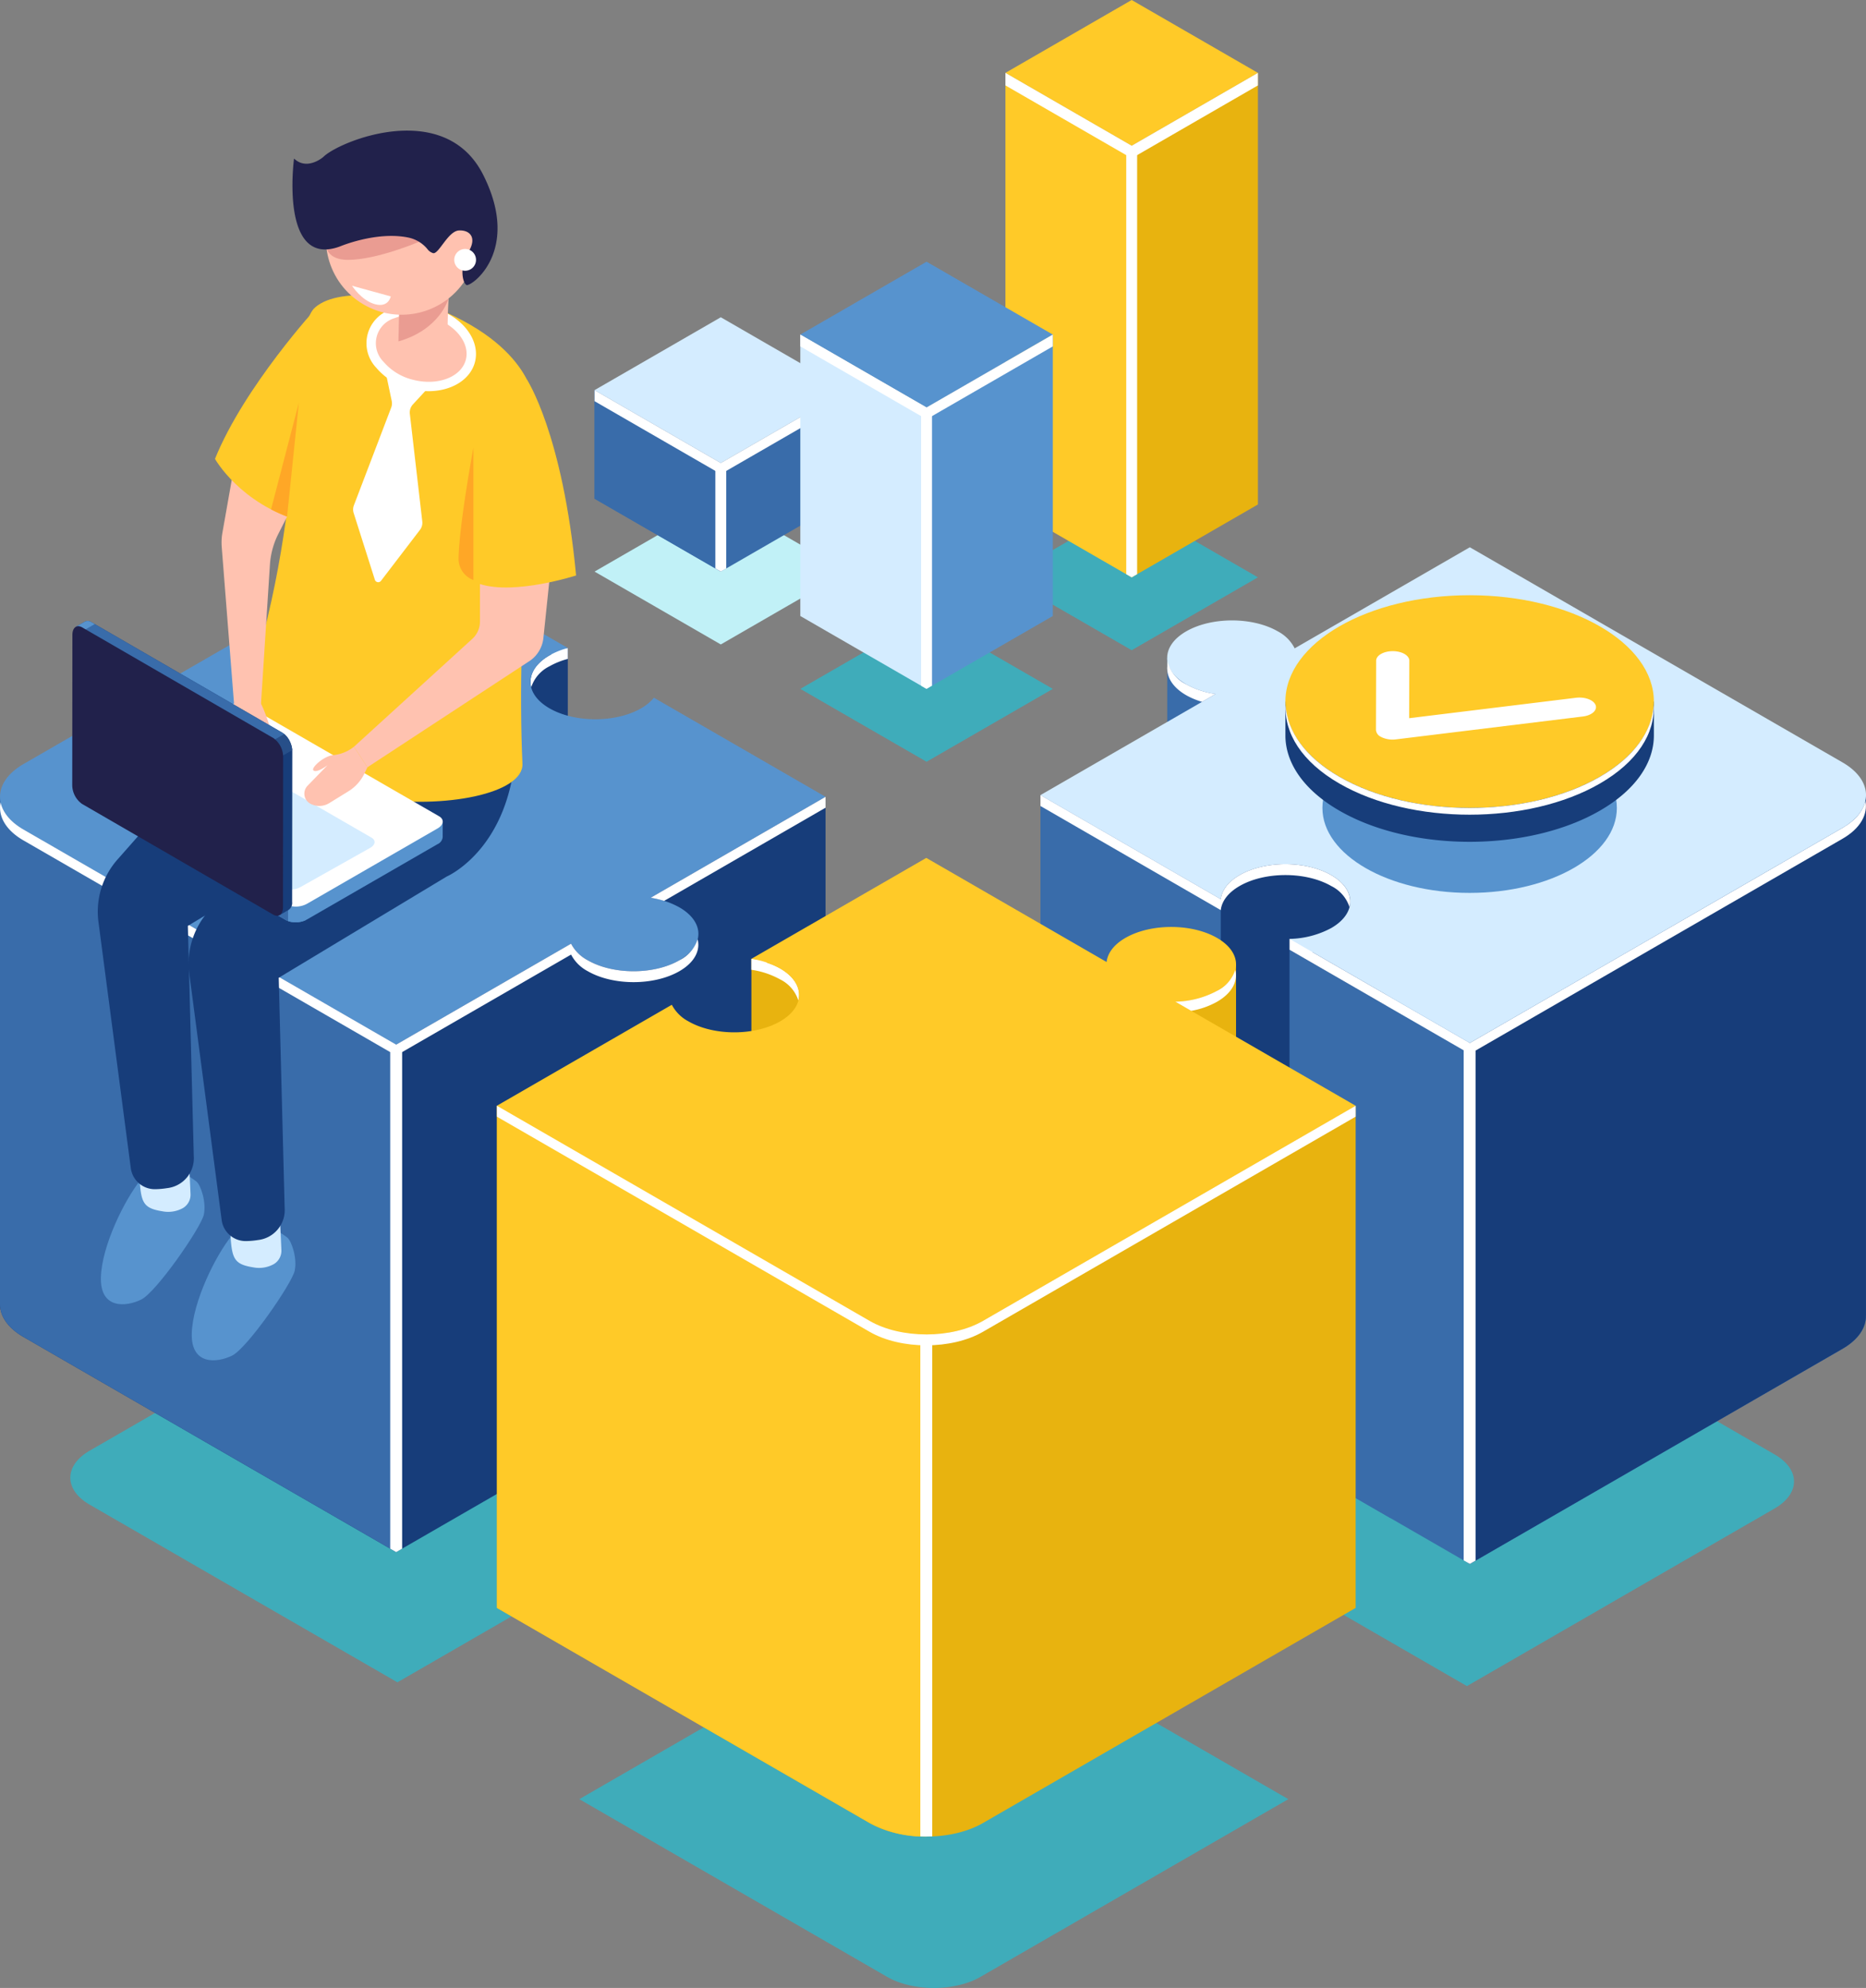 <svg xmlns="http://www.w3.org/2000/svg" width="408.595" height="435.391" viewBox="0 0 408.595 435.391">
  <rect x="0" y="0" width="408.595" height="435.391" fill="#808080" stroke="none"/>
  <g id="Grupo_60853" data-name="Grupo 60853" transform="translate(-273.004 -87.628)">
    <g id="Grupo_60834" data-name="Grupo 60834" transform="translate(403.192 87.628)">
      <g id="Grupo_60829" data-name="Grupo 60829" transform="translate(0 69.485)">
        <g id="Grupo_60828" data-name="Grupo 60828" transform="translate(0 15.96)">
          <path id="Trazado_105456" data-name="Trazado 105456" d="M358.543,175.354l27.644-15.96,27.644,15.96-27.644,15.96Z" transform="translate(-358.543 -135.614)" fill="#c1f1f7"/>
          <g id="Grupo_60827" data-name="Grupo 60827" transform="translate(0)">
            <path id="Trazado_105457" data-name="Trazado 105457" d="M386.188,183.51V159.729l-27.644-15.96V167.55Z" transform="translate(-358.543 -143.769)" fill="#396caa"/>
            <path id="Trazado_105458" data-name="Trazado 105458" d="M376.707,159.729l27.644-15.96V167.55l-27.644,15.96Z" transform="translate(-349.063 -143.769)" fill="#396caa"/>
            <path id="Trazado_105459" data-name="Trazado 105459" d="M386.188,183.51V159.729l-27.644-15.96V167.55Z" transform="translate(-358.543 -143.769)" fill="#396caa"/>
          </g>
        </g>
        <path id="Trazado_105460" data-name="Trazado 105460" d="M358.543,149.243l27.644-15.96,27.644,15.96L386.188,165.2Z" transform="translate(-358.543 -133.283)" fill="#d4ecff"/>
        <path id="Trazado_105461" data-name="Trazado 105461" d="M386.188,159.729l-27.644-15.96v2.42l27.644,15.96,27.644-15.96v-2.42Z" transform="translate(-358.543 -127.809)" fill="#fff"/>
        <path id="Trazado_105462" data-name="Trazado 105462" d="M375.923,177.191l1.193.689,1.194-.689V154.554h-2.387Z" transform="translate(-349.472 -122.179)" fill="#fff"/>
      </g>
      <g id="Grupo_60831" data-name="Grupo 60831" transform="translate(89.97)">
        <path id="Trazado_105463" data-name="Trazado 105463" d="M417.658,176.182,445.3,160.221l27.644,15.961L445.3,192.142Z" transform="translate(-417.658 -49.736)" fill="#3facba"/>
        <g id="Grupo_60830" data-name="Grupo 60830">
          <path id="Trazado_105464" data-name="Trazado 105464" d="M445.3,208.6V114.075l-27.644-15.96v94.524Z" transform="translate(-417.658 -82.154)" fill="#ffca28"/>
          <path id="Trazado_105465" data-name="Trazado 105465" d="M435.821,114.075l27.644-15.96v94.524L435.821,208.6Z" transform="translate(-408.177 -82.154)" fill="#e8b30f"/>
          <path id="Trazado_105466" data-name="Trazado 105466" d="M417.658,103.589,445.3,87.628l27.644,15.961L445.3,119.549Z" transform="translate(-417.658 -87.628)" fill="#ffca28"/>
          <path id="Trazado_105467" data-name="Trazado 105467" d="M445.3,114.075l-27.644-15.96v2.745L445.3,116.82l27.644-15.96V98.115Z" transform="translate(-417.658 -82.154)" fill="#fff"/>
        </g>
        <path id="Trazado_105468" data-name="Trazado 105468" d="M435.037,202.175l1.193.689,1.194-.689V109.1h-2.387Z" transform="translate(-408.586 -76.419)" fill="#fff"/>
      </g>
      <g id="Grupo_60833" data-name="Grupo 60833" transform="translate(45.056 57.315)">
        <path id="Trazado_105469" data-name="Trazado 105469" d="M388.147,192.233l27.645-15.96,27.644,15.96-27.644,15.96Z" transform="translate(-388.147 -98.673)" fill="#3facba"/>
        <g id="Grupo_60832" data-name="Grupo 60832">
          <path id="Trazado_105470" data-name="Trazado 105470" d="M415.792,213.372V151.733l-27.644-15.96v61.639Z" transform="translate(-388.147 -119.813)" fill="#d4ecff"/>
          <path id="Trazado_105471" data-name="Trazado 105471" d="M406.311,151.733l27.644-15.96v61.639l-27.644,15.96Z" transform="translate(-378.666 -119.813)" fill="#5793ce"/>
          <path id="Trazado_105472" data-name="Trazado 105472" d="M388.147,141.247l27.644-15.96,27.644,15.96-27.644,15.96Z" transform="translate(-388.147 -125.286)" fill="#5793ce"/>
        </g>
        <path id="Trazado_105473" data-name="Trazado 105473" d="M415.792,151.733l-27.644-15.96v2.59l27.644,15.96,27.644-15.96v-2.59Z" transform="translate(-388.147 -119.813)" fill="#fff"/>
      </g>
    </g>
    <path id="Trazado_105474" data-name="Trazado 105474" d="M464.557,298.434a15.251,15.251,0,0,1-5.321-1.755c-4.577-2.642-4.577-6.927,0-9.569s12-2.642,16.573,0a7.065,7.065,0,0,1,3.039,3.073L510.515,271.9,443.139,233c-5.66-3.268-14.838-3.268-20.5,0l-67.375,38.9,31.028,17.914a13.934,13.934,0,0,0-3.318,1.336c-4.577,2.642-4.577,6.926,0,9.569s12,2.642,16.571,0a8.282,8.282,0,0,0,2.316-1.916l31.027,17.914Z" transform="translate(42.938 74.601)" fill="#efefef"/>
    <path id="Trazado_105475" data-name="Trazado 105475" d="M578.05,310.264l-67.376-38.9-31.666,18.283a7.054,7.054,0,0,0-3.041-3.073c-4.575-2.642-11.995-2.642-16.571,0s-4.577,6.926,0,9.569a15.281,15.281,0,0,0,5.321,1.755L433.05,316.18,465.649,335c.174-1.584,1.3-3.141,3.4-4.353,4.577-2.642,6.808-3.141,11.384-.5s5.61,5.427,1.033,8.07c-2.1,1.211-.641,3.858-3.386,3.959L510.677,361l67.373-38.9C583.71,318.831,583.71,313.532,578.05,310.264Z" transform="translate(83.539 95.905)" fill="#3facba"/>
    <path id="Trazado_105476" data-name="Trazado 105476" d="M405.947,335.63a15.209,15.209,0,0,0-5.2-1.738l31.621-18.256-31.028-17.914a8.255,8.255,0,0,1-2.315,1.916c-4.577,2.642-12,2.642-16.573,0s-4.575-6.927,0-9.569a13.976,13.976,0,0,1,3.319-1.336L354.741,270.82l-67.373,38.9c-5.662,3.268-5.662,8.566,0,11.835l67.375,38.9,31.62-18.256a7.132,7.132,0,0,0,3.012,3c4.577,2.642,12,2.642,16.571,0S410.523,338.274,405.947,335.63Z" transform="translate(5.281 95.621)" fill="#3facba"/>
    <path id="Trazado_105477" data-name="Trazado 105477" d="M479,343.079a16.563,16.563,0,0,0,7.541-1.96c4.577-2.642,4.577-6.927,0-9.569s-12-2.642-16.573,0c-2.1,1.211-3.222,2.768-3.4,4.354l-32.6-18.821-31.621,18.255a15.219,15.219,0,0,1,5.2,1.738c4.577,2.644,4.577,6.926,0,9.569s-12,2.642-16.573,0a7.135,7.135,0,0,1-3.01-3L356.349,361.9l67.376,38.9c5.66,3.268,14.838,3.268,20.5,0L511.6,361.9Z" transform="translate(43.504 119.769)" fill="#3facba"/>
    <g id="Grupo_60843" data-name="Grupo 60843" transform="translate(273.004 207.486)">
      <g id="Grupo_60837" data-name="Grupo 60837" transform="translate(227.828)">
        <g id="Grupo_60835" data-name="Grupo 60835" transform="translate(0 17.83)">
          <path id="Trazado_105478" data-name="Trazado 105478" d="M589.776,220.276,516.715,178.1,478.36,200.24a8.542,8.542,0,0,0-3.682-3.721,18.7,18.7,0,0,0-6.786-2.175c-1.234-1.609-5.368-6.543-5.779-6.66l-11.657-3.368v17.9c-.044,2.129,1.335,4.266,4.149,5.892a18.5,18.5,0,0,0,6.446,2.126l-19.3,11.142L422.7,214.546v114.1L462.18,351.44c.21-1.919,1.572-3.8,4.114-5.272a20.931,20.931,0,0,1,10.94-2.376l0,16.34,39.486,22.8,81.6-47.114c3.505-2.024,5.207-4.689,5.127-7.342l.008,0V214.73Z" transform="translate(-422.697 -178.095)" fill="#396caa"/>
          <path id="Trazado_105479" data-name="Trazado 105479" d="M484.568,178.1l-.283.163V382.764l.286.164,81.6-47.114c3.505-2.024,5.207-4.689,5.128-7.342l.008,0V214.73l-13.681,5.546Z" transform="translate(-390.55 -178.095)" fill="#173d7a"/>
        </g>
        <path id="Trazado_105480" data-name="Trazado 105480" d="M458.53,227.893v-5.16l4.469,2.58Z" transform="translate(-403.993 -136.965)" fill="#396caa"/>
        <path id="Trazado_105481" data-name="Trazado 105481" d="M448.639,207.916V335.868c.215-1.918,1.575-3.8,4.114-5.266,5.543-3.2,14.529-3.2,20.072,0a10.01,10.01,0,0,1,2.788,2.3,37.17,37.17,0,0,1,9.219-1.612V207.916Z" transform="translate(-409.156 -144.699)" fill="#173d7a"/>
        <path id="Trazado_105482" data-name="Trazado 105482" d="M480.7,348.811l.034-111.69L458.53,224.3V336.012Z" transform="translate(-403.993 -136.146)" fill="#396caa"/>
        <path id="Trazado_105483" data-name="Trazado 105483" d="M584.624,202.831c-.446,2.182-2.1,4.3-5.006,5.972l-81.6,47.114L463.6,236.048c-.038-.542-.2-1.633-.2-1.633l-4.87-1.294v2.389l39.484,22.8,81.6-47.116C583.574,208.91,585.232,205.808,584.624,202.831Z" transform="translate(-403.993 -147.354)" fill="#fff"/>
        <path id="Trazado_105484" data-name="Trazado 105484" d="M440.941,184.746v-2.428l1.929.623Z" transform="translate(-413.174 -158.061)" fill="#fff"/>
        <path id="Trazado_105485" data-name="Trazado 105485" d="M598.322,213.5,516.715,166.38,478.36,188.523a8.557,8.557,0,0,0-3.682-3.721c-5.543-3.2-14.53-3.2-20.073,0s-5.543,8.389,0,11.59a18.528,18.528,0,0,0,6.446,2.126L422.7,220.661l39.483,22.8c.212-1.921,1.572-3.806,4.115-5.274,5.542-3.2,14.529-3.2,20.072,0s5.543,8.389,0,11.59a20.059,20.059,0,0,1-9.133,2.374l39.484,22.8,81.6-47.114C605.178,223.871,605.178,217.454,598.322,213.5Z" transform="translate(-422.697 -166.38)" fill="#d4ecff"/>
        <g id="Grupo_60836" data-name="Grupo 60836" transform="translate(0 25.411)">
          <path id="Trazado_105486" data-name="Trazado 105486" d="M445.082,190.066a16.321,16.321,0,0,0,3.473,1.452l2.972-1.715a18.527,18.527,0,0,1-6.446-2.126,7.826,7.826,0,0,1-3.989-4.6C440.463,185.552,441.783,188.161,445.082,190.066Z" transform="translate(-413.174 -183.076)" fill="#fff"/>
          <path id="Trazado_105487" data-name="Trazado 105487" d="M490.358,226.556c.629-2.475-.691-5.083-3.991-6.989-5.543-3.2-14.53-3.2-20.072,0-2.543,1.467-3.9,3.353-4.115,5.274l-39.483-22.8v2.39l39.483,22.8c.212-1.921,1.572-3.806,4.115-5.274,5.542-3.2,14.529-3.2,20.072,0A7.826,7.826,0,0,1,490.358,226.556Z" transform="translate(-422.697 -173.175)" fill="#fff"/>
        </g>
      </g>
      <g id="Grupo_60840" data-name="Grupo 60840" transform="translate(0 0.365)">
        <g id="Grupo_60838" data-name="Grupo 60838" transform="translate(0 17.831)">
          <path id="Trazado_105488" data-name="Trazado 105488" d="M453.771,325.932V214.789L435.033,221.8,416.19,210.921a10,10,0,0,1-2.8,2.319c-5.543,3.2-14.53,3.2-20.073,0-5.415-3.126-5.525-8.146-.358-11.36l4.377,2.45V182.2H383.77l-1.344,9.225L359.75,178.336l-72.186,41.676L273,214.789V325.931h0c0,2.595,1.714,5.188,5.143,7.167l81.607,47.116,38.3-22.111a8.635,8.635,0,0,0,3.647,3.636c5.543,3.2,14.53,3.2,20.073,0,2.877-1.66,4.246-3.858,4.137-6.035V342.018Z" transform="translate(-273.004 -178.336)" fill="#173d7a"/>
          <path id="Trazado_105489" data-name="Trazado 105489" d="M359.75,178.336l-72.186,41.676L273,214.789V325.931h0c0,2.595,1.714,5.188,5.143,7.167l81.607,47.116V178.338Z" transform="translate(-273.004 -178.336)" fill="#396caa"/>
        </g>
        <path id="Trazado_105490" data-name="Trazado 105490" d="M354.258,180.959l-.467,1.207.111.108c-.143.073-.291.142-.429.222-3.3,1.9-4.619,4.513-3.989,6.989a7.813,7.813,0,0,1,3.989-4.6,16.8,16.8,0,0,1,4.02-1.619v-2.39Z" transform="translate(-233.164 -159.178)" fill="#fff"/>
        <path id="Trazado_105491" data-name="Trazado 105491" d="M421.772,245.122a18.406,18.406,0,0,0-6.3-2.106l38.3-22.111-37.582-21.7a10,10,0,0,1-2.8,2.321c-5.543,3.2-14.53,3.2-20.073,0s-5.543-8.389,0-11.588a16.8,16.8,0,0,1,4.02-1.619l-37.582-21.7-81.605,47.114c-6.855,3.959-6.855,10.377,0,14.335l81.607,47.116,38.3-22.111a8.643,8.643,0,0,0,3.647,3.636c5.543,3.2,14.53,3.2,20.073,0S427.315,248.321,421.772,245.122Z" transform="translate(-273.004 -166.62)" fill="#5793ce"/>
        <g id="Grupo_60839" data-name="Grupo 60839" transform="translate(0.013 54.284)">
          <path id="Trazado_105492" data-name="Trazado 105492" d="M421.768,237.684c-5.543,3.2-14.53,3.2-20.073,0a8.644,8.644,0,0,1-3.647-3.636l-38.3,22.111-81.607-47.116c-2.9-1.674-4.56-3.79-5.007-5.972-.609,2.975,1.05,6.077,5.007,8.362l81.607,47.116,38.3-22.111a8.635,8.635,0,0,0,3.647,3.636c5.543,3.2,14.53,3.2,20.073,0,3.3-1.905,4.618-4.514,3.989-6.989A7.818,7.818,0,0,1,421.768,237.684Z" transform="translate(-273.013 -201.878)" fill="#fff"/>
          <path id="Trazado_105493" data-name="Trazado 105493" d="M366.612,224.4a21.184,21.184,0,0,1,2.95.688l35.349-20.41v-2.39Z" transform="translate(-224.156 -202.287)" fill="#fff"/>
        </g>
      </g>
      <g id="Grupo_60842" data-name="Grupo 60842" transform="translate(108.807 68.035)">
        <path id="Trazado_105494" data-name="Trazado 105494" d="M514.2,266.493l-21.145-12.209a20.039,20.039,0,0,0,9.133-2.374c2.319-1.339,3.654-3.027,4.033-4.771l.122.082V228.2l-17.885,6.952,4.114,2.775a20.709,20.709,0,0,0-10.456,2.388c-2.543,1.467-3.9,3.354-4.115,5.274l-39.483-22.8-23.2,13.4-2.408-8.045-12.69-1.07V246.9l3.878-.983a15.542,15.542,0,0,1,2.421,1.1c5.543,3.2,5.543,8.389,0,11.59s-14.529,3.2-20.072,0a8.639,8.639,0,0,1-3.648-3.636l-21.2,12.24-17.1-7.958V369.226L426.1,416.341c6.856,3.959,17.973,3.959,24.829,0l81.605-47.114V259.25Z" transform="translate(-344.495 -204.967)" fill="#e8b30f"/>
        <path id="Trazado_105495" data-name="Trazado 105495" d="M387.4,227.716a15.747,15.747,0,0,0-2.855-1.24l-.346-.676-3.1-.19V228a18.429,18.429,0,0,1,6.3,2.106,7.813,7.813,0,0,1,3.989,4.6C392.024,232.231,390.7,229.622,387.4,227.716Z" transform="translate(-325.386 -203.499)" fill="#fff"/>
        <path id="Trazado_105496" data-name="Trazado 105496" d="M438.513,239.522H408.272c3.7,3.186,3.117,7.537-1.758,10.352-5.543,3.2-14.529,3.2-20.072,0a8.651,8.651,0,0,1-3.648-3.638l-21.2,12.24-17.1-7.958V360.5L426.1,407.612a25.39,25.39,0,0,0,12.412,2.969Z" transform="translate(-344.495 -196.237)" fill="#ffca28"/>
        <path id="Trazado_105497" data-name="Trazado 105497" d="M493.052,242.569a20.04,20.04,0,0,0,9.133-2.376c5.543-3.2,5.543-8.388,0-11.588s-14.53-3.2-20.072,0c-2.543,1.467-3.9,3.353-4.115,5.274l-39.483-22.8-38.3,22.111a18.4,18.4,0,0,1,6.3,2.106c5.543,3.2,5.543,8.388,0,11.588s-14.529,3.2-20.072,0a8.657,8.657,0,0,1-3.648-3.636l-38.3,22.111L426.1,312.479c6.856,3.959,17.973,3.959,24.829,0l81.605-47.114Z" transform="translate(-344.495 -211.082)" fill="#ffca28"/>
        <g id="Grupo_60841" data-name="Grupo 60841" transform="translate(0 24.513)">
          <path id="Trazado_105498" data-name="Trazado 105498" d="M455.227,227.188a7.82,7.82,0,0,1-3.991,4.6,20.041,20.041,0,0,1-9.133,2.376l3.475,2.006a17.908,17.908,0,0,0,5.659-1.991C454.536,232.271,455.856,229.663,455.227,227.188Z" transform="translate(-293.546 -227.188)" fill="#fff"/>
          <path id="Trazado_105499" data-name="Trazado 105499" d="M450.931,293.863c-6.856,3.959-17.973,3.959-24.829,0l-81.607-47.116v2.39L426.1,296.252c6.856,3.959,17.973,3.959,24.829,0l81.605-47.114v-2.389Z" transform="translate(-344.495 -216.979)" fill="#fff"/>
        </g>
      </g>
    </g>
    <g id="Grupo_60849" data-name="Grupo 60849" transform="translate(288.822 116.239)">
      <g id="Grupo_60848" data-name="Grupo 60848">
        <g id="Grupo_60845" data-name="Grupo 60845" transform="translate(5.594)">
          <path id="Trazado_105500" data-name="Trazado 105500" d="M318.69,264.813s-5.774-2.911-9.322,1.425-8.617,14.574-8.774,21.492,5.475,6.452,8.823,4.814,13.125-15.822,13.717-18.6-.7-6.538-1.638-7.273S318.69,264.813,318.69,264.813Z" transform="translate(-280.016 -24.253)" fill="#5793ce"/>
          <path id="Trazado_105501" data-name="Trazado 105501" d="M317.061,264.045l.268,5.983a3.4,3.4,0,0,1-1.691,3.114,6.661,6.661,0,0,1-4.455.693c-4.351-.7-4.739-1.944-5.05-7.925S317.061,264.045,317.061,264.045Z" transform="translate(-277.127 -24.876)" fill="#d4ecff"/>
          <g id="Grupo_60844" data-name="Grupo 60844" transform="translate(0 106.429)">
            <path id="Trazado_105502" data-name="Trazado 105502" d="M305.618,256.748s-5.776-2.913-9.324,1.425-8.616,14.574-8.773,21.492,5.475,6.452,8.821,4.814,13.127-15.822,13.719-18.6-.7-6.537-1.639-7.272S305.618,256.748,305.618,256.748Z" transform="translate(-286.84 -134.892)" fill="#5793ce"/>
            <path id="Trazado_105503" data-name="Trazado 105503" d="M303.988,255.98l.268,5.983a3.393,3.393,0,0,1-1.691,3.112,6.657,6.657,0,0,1-4.455.693c-4.35-.7-4.739-1.942-5.05-7.923S303.988,255.98,303.988,255.98Z" transform="translate(-283.951 -135.515)" fill="#d4ecff"/>
            <path id="Trazado_105504" data-name="Trazado 105504" d="M357.4,187.738c-1.709-27.812-30.121,4.093-30.121,4.093l-19.445,19.06-16.265,18.465a17.261,17.261,0,0,0-4.35,13.865l7.083,53.937a5.3,5.3,0,0,0,5.316,4.605,18.029,18.029,0,0,0,2.624-.23,6.589,6.589,0,0,0,5.852-6.992l-1.3-50.446,35.529-21.4S359.11,215.55,357.4,187.738Z" transform="translate(-287.073 -176.355)" fill="#173d7a"/>
          </g>
          <path id="Trazado_105505" data-name="Trazado 105505" d="M371.717,194.7c-1.709-27.812-30.12,4.091-30.12,4.091l-19.446,19.06-17.51,19.236a17.26,17.26,0,0,0-4.348,13.865l7.083,53.936a5.3,5.3,0,0,0,5.315,4.607,17.993,17.993,0,0,0,2.624-.23,6.59,6.59,0,0,0,5.853-6.992l-1.3-50.446,36.772-22.167S373.426,222.513,371.717,194.7Z" transform="translate(-280.249 -66.292)" fill="#173d7a"/>
          <path id="Trazado_105506" data-name="Trazado 105506" d="M350.378,133.2c21.54,8.931,21.108,21.662,21.108,21.662s-4.219,46.679-2.779,77.853c.6,13.033-69.241,14.027-58.824-20.741,12.281-40.994,7.678-74.181,13.427-79.187S344.808,130.889,350.378,133.2Z" transform="translate(-275.719 -94.069)" fill="#ffca28"/>
          <path id="Trazado_105507" data-name="Trazado 105507" d="M348.127,143.382c-1.128,4.374-6.856,6.678-12.8,5.147s-9.846-6.316-8.719-10.689,6.856-6.678,12.8-5.149S349.253,139.01,348.127,143.382Z" transform="translate(-266.537 -92.963)" fill="#ffc2b0"/>
          <path id="Trazado_105508" data-name="Trazado 105508" d="M340.864,143.732l-3.963,4.3a2.607,2.607,0,0,0-.673,2.068l2.724,23.559a2.564,2.564,0,0,1-.511,1.854l-8.526,11.155a.77.77,0,0,1-1.345-.234l-4.642-14.611a2.568,2.568,0,0,1,.049-1.691l8.167-21.4a2.612,2.612,0,0,0,.114-1.469l-1.195-5.672Z" transform="translate(-267.898 -88.07)" fill="#fff"/>
          <path id="Trazado_105509" data-name="Trazado 105509" d="M339.319,150.381a15.567,15.567,0,0,1-3.893-.5,14.3,14.3,0,0,1-7.551-4.625,7.786,7.786,0,0,1,3.3-12.8,14.346,14.346,0,0,1,8.846-.4c6.482,1.67,10.725,7.028,9.459,11.943C348.469,147.907,344.263,150.381,339.319,150.381Zm-3.236-16.78a11.1,11.1,0,0,0-4.141.761,5.743,5.743,0,0,0-2.472,9.591,12.262,12.262,0,0,0,6.468,3.933c5.385,1.385,10.562-.592,11.544-4.408s-2.595-8.048-7.978-9.435A13.784,13.784,0,0,0,336.083,133.6Z" transform="translate(-266.89 -93.317)" fill="#fff"/>
          <path id="Trazado_105510" data-name="Trazado 105510" d="M330.518,132.97s.186.864-.187,7.691c-.117,2.144,7.4,4.149,9.339,2.207s1.166-3.962,1.632-11.264S330.518,132.97,330.518,132.97Z" transform="translate(-264.494 -94.812)" fill="#ffc2b0"/>
          <path id="Trazado_105511" data-name="Trazado 105511" d="M341.3,130.6s-1.851,6.771-10.972,9.368l.14-6.153Z" transform="translate(-264.494 -93.809)" fill="#ea9c92"/>
          <circle id="Elipse_1645" data-name="Elipse 1645" cx="16.58" cy="16.58" r="16.58" transform="translate(43.832 29.607) rotate(-59.496)" fill="#ffc2b0"/>
          <path id="Trazado_105512" data-name="Trazado 105512" d="M340.323,123.8s-9.129,3.91-15.45,3.954-4.928-5.248-4.928-5.248l18.763-2.712Z" transform="translate(-269.982 -99.451)" fill="#ea9c92"/>
          <path id="Trazado_105513" data-name="Trazado 105513" d="M325.46,131.8s7.952-3.376,14.929-1.968a7.307,7.307,0,0,1,4.216,2.505,2.489,2.489,0,0,0,1.275.922c1.237.28,3.262-4.852,5.666-4.969s4.009,1.586,2.038,4.742-1.306,6.688-.4,7.194,12.136-7.33,3.65-24.141-31.654-7.29-35.007-3.883c0,0-3.532,3.077-6.4.338C315.424,112.544,312.2,136.664,325.46,131.8Z" transform="translate(-272.454 -106.427)" fill="#21214b"/>
          <path id="Trazado_105514" data-name="Trazado 105514" d="M351.518,171.24v12.613a5.137,5.137,0,0,1-1.677,3.8l-25.91,23.624,2.944,4.5,35.7-23.406a6.966,6.966,0,0,0,2.834-4.9l2.441-23.406Z" transform="translate(-267.834 -76.344)" fill="#ffc2b0"/>
          <path id="Trazado_105515" data-name="Trazado 105515" d="M352.965,142.226s7.861,11.821,10.789,42.939c0,0-13.428,4.342-21.049,1.877S352.965,142.226,352.965,142.226Z" transform="translate(-259.021 -87.74)" fill="#ffca28"/>
          <path id="Trazado_105516" data-name="Trazado 105516" d="M342.23,152.047s-3.077,16.469-3.253,24.21a4.944,4.944,0,0,0,3.253,4.773h0Z" transform="translate(-259.98 -82.614)" fill="#ffa726"/>
        </g>
        <g id="Grupo_60846" data-name="Grupo 60846" transform="translate(4.142 125.511)">
          <path id="Trazado_105517" data-name="Trazado 105517" d="M363.1,213.595l-5.727-.756L320.4,191.494a5.142,5.142,0,0,0-4.624.192l-26.2,15.119-3.462-.458v3.447h0a1.348,1.348,0,0,0,.794,1.213l41.9,24.189a5.138,5.138,0,0,0,4.624-.192l28.528-16.465a1.864,1.864,0,0,0,1.131-1.555h0Z" transform="translate(-286.118 -187.776)" fill="#5793ce"/>
          <path id="Trazado_105518" data-name="Trazado 105518" d="M335.321,197.516,332.694,196H303.818l-14.235,8.214-3.462-.458V207.2l0,0a1.348,1.348,0,0,0,.794,1.213l41.9,24.189a4.336,4.336,0,0,0,2.386.447Z" transform="translate(-286.118 -185.184)" fill="#396caa"/>
          <path id="Trazado_105519" data-name="Trazado 105519" d="M287.657,201.3l-1.537-.2v3.447l0,0a1.348,1.348,0,0,0,.794,1.213l.74.426Z" transform="translate(-286.118 -182.524)" fill="#5793ce"/>
          <path id="Trazado_105520" data-name="Trazado 105520" d="M314.449,222.275a5.366,5.366,0,0,0,3.928-.243v-5.866h-3.928Z" transform="translate(-271.331 -174.657)" fill="#5793ce"/>
          <path id="Trazado_105521" data-name="Trazado 105521" d="M328.815,232.869l-41.9-24.187c-1.184-.685-1.036-1.88.333-2.67l28.528-16.466a5.142,5.142,0,0,1,4.624-.192l41.9,24.189c1.186.685,1.036,1.88-.332,2.67l-28.528,16.465A5.133,5.133,0,0,1,328.815,232.869Z" transform="translate(-286.119 -188.893)" fill="#fff"/>
          <path id="Trazado_105522" data-name="Trazado 105522" d="M325.881,226.172,291.045,206.06c-.985-.569-.861-1.563.277-2.221l15.287-8.6a4.271,4.271,0,0,1,3.845-.16L345.29,215.2c.985.569.861,1.563-.276,2.221l-15.288,8.6A4.275,4.275,0,0,1,325.881,226.172Z" transform="translate(-283.894 -185.862)" fill="#d4ecff"/>
        </g>
        <path id="Trazado_105523" data-name="Trazado 105523" d="M306.9,189.3l-.434,2.89a21.392,21.392,0,0,0,.189,7.412l.516,2.548a3.584,3.584,0,0,0,2.87,2.814h0a1.978,1.978,0,0,0,2.318-1.724l.691-6.181s1.581,2.073,2.344,2.073-.854-6.19-2.58-9.692S306.9,189.3,306.9,189.3Z" transform="translate(-271.478 -63.928)" fill="#ffc2b0"/>
        <path id="Trazado_105524" data-name="Trazado 105524" d="M321.806,161.606l-4.5,8.9a17.459,17.459,0,0,0-1.839,6.753l-1.953,30.433-5.914-.14-2.685-34.177a12.484,12.484,0,0,1,.154-3.16l3.065-17.331Z" transform="translate(-272.182 -82.178)" fill="#ffc2b0"/>
        <g id="Grupo_60847" data-name="Grupo 60847" transform="translate(0 107.389)">
          <path id="Trazado_105525" data-name="Trazado 105525" d="M328.565,241.408l-3.513-4.586-36.941-21.388a5.144,5.144,0,0,1-2.141-4.1L286,181.086l-2.123-2.773,2-1.157v0a1.347,1.347,0,0,1,1.449.084l41.866,24.239a5.144,5.144,0,0,1,2.141,4.1l-.037,32.939a1.867,1.867,0,0,1-.782,1.756h0Z" transform="translate(-283.146 -176.986)" fill="#173d7a"/>
          <path id="Trazado_105526" data-name="Trazado 105526" d="M303.018,224.065l-2.625-1.52L285.986,197.52,286,181.086l-2.123-2.773,2-1.157v0a1.347,1.347,0,0,1,1.449.084l41.866,24.239a4.331,4.331,0,0,1,1.578,1.846Z" transform="translate(-283.146 -176.986)" fill="#396caa"/>
          <path id="Trazado_105527" data-name="Trazado 105527" d="M284.82,179.543l-.942-1.23,2-1.157v0a1.347,1.347,0,0,1,1.449.084l.738.428Z" transform="translate(-283.146 -176.986)" fill="#5793ce"/>
          <path id="Trazado_105528" data-name="Trazado 105528" d="M315.376,193.257a5.369,5.369,0,0,1,1.749,3.526l-4.091,2.362-1.96-3.4Z" transform="translate(-268.951 -168.493)" fill="#274f89"/>
          <path id="Trazado_105529" data-name="Trazado 105529" d="M327.447,202.242,285.581,178c-1.184-.686-2.146.04-2.147,1.619l-.037,32.938a5.139,5.139,0,0,0,2.141,4.1L327.4,240.9c1.184.685,2.146-.04,2.147-1.619l.035-32.938A5.136,5.136,0,0,0,327.447,202.242Z" transform="translate(-283.397 -176.59)" fill="#21214b"/>
        </g>
        <path id="Trazado_105530" data-name="Trazado 105530" d="M330.6,199.583l-.671,1.39a9.3,9.3,0,0,1-3.5,3.88l-4.158,2.563a4.14,4.14,0,0,1-4.246.1c-.047-.027-.094-.055-.141-.085a2.5,2.5,0,0,1-.353-3.843l4.345-4.468s-2.441,1.87-3.125,1.117c-.5-.551,2.367-3.245,4.571-3.333a8.7,8.7,0,0,0,4.335-1.819Z" transform="translate(-265.964 -60.152)" fill="#ffc2b0"/>
        <path id="Trazado_105531" data-name="Trazado 105531" d="M326.293,131.822s-15.93,17.335-22.358,33.237c0,0,5.449,9.815,18.783,13.666S326.293,131.822,326.293,131.822Z" transform="translate(-272.677 -93.171)" fill="#ffca28"/>
        <path id="Trazado_105532" data-name="Trazado 105532" d="M315.506,170.518l2.583-24.944L312,168.944A34.805,34.805,0,0,0,315.506,170.518Z" transform="translate(-268.465 -85.993)" fill="#ffa726"/>
        <path id="Trazado_105533" data-name="Trazado 105533" d="M327.933,129.927l-4.28-1.176s2.042,3.216,5.027,4.035,3.447-1.706,3.447-1.706Z" transform="translate(-262.385 -94.774)" fill="#fff"/>
      </g>
      <path id="Trazado_105534" data-name="Trazado 105534" d="M343.124,125.84a2.384,2.384,0,1,1-2.385-2.385A2.384,2.384,0,0,1,343.124,125.84Z" transform="translate(-254.71 -97.538)" fill="#fff"/>
    </g>
    <path id="Trazado_105535" data-name="Trazado 105535" d="M486.2,239.007v111.7l-1.262.736-1.353-.781V238.411Z" transform="translate(109.916 78.704)" fill="#fff"/>
    <path id="Trazado_105536" data-name="Trazado 105536" d="M405.412,389.114q1.306.057,2.613,0V280.578h-2.613Z" transform="translate(69.113 100.714)" fill="#fff"/>
    <path id="Trazado_105537" data-name="Trazado 105537" d="M329.143,347.913l1.307.755,1.307-.755V238.772h-2.615Z" transform="translate(29.303 78.893)" fill="#fff"/>
    <path id="Trazado_105538" data-name="Trazado 105538" d="M405.527,206.936l1.193.689,1.193-.689V146.782h-2.387Z" transform="translate(69.173 30.877)" fill="#fff"/>
    <g id="Grupo_60852" data-name="Grupo 60852" transform="translate(554.464 217.99)">
      <g id="Grupo_60850" data-name="Grupo 60850" transform="translate(0)">
        <ellipse id="Elipse_1646" data-name="Elipse 1646" cx="32.237" cy="18.612" rx="32.237" ry="18.612" transform="translate(8.107 27.972)" fill="#5793ce"/>
        <path id="Trazado_105539" data-name="Trazado 105539" d="M538.621,201.446v-7.415h-2.138a25.764,25.764,0,0,0-9.678-9.053c-15.756-9.1-41.3-9.1-57.054,0a25.754,25.754,0,0,0-9.678,9.053h-2.135v7.356h0c-.027,5.981,3.907,11.967,11.811,16.53,15.755,9.1,41.3,9.1,57.054,0C534.684,213.369,538.621,207.407,538.621,201.446Z" transform="translate(-457.934 -170.737)" fill="#173d7a"/>
        <ellipse id="Elipse_1647" data-name="Elipse 1647" cx="40.343" cy="23.292" rx="40.343" ry="23.292" fill="#ffca28"/>
        <path id="Trazado_105540" data-name="Trazado 105540" d="M526.791,204.8c-15.754,9.1-41.3,9.1-57.054,0-7.55-4.359-11.441-10.018-11.754-15.73-.341,6.207,3.551,12.476,11.754,17.212,15.755,9.1,41.3,9.1,57.054,0,8.2-4.736,12.1-11.005,11.756-17.212C538.234,194.784,534.342,200.443,526.791,204.8Z" transform="translate(-457.921 -165.039)" fill="#fff"/>
      </g>
      <g id="Grupo_60851" data-name="Grupo 60851" transform="translate(19.835 12.248)">
        <path id="Trazado_105541" data-name="Trazado 105541" d="M472.03,200.084a1.812,1.812,0,0,1-1.062-1.485l.04-15.177c0-1.155,1.632-2.093,3.638-2.093s3.625.942,3.624,2.1l-.033,12.584,36.521-4.473c1.963-.24,3.89.484,4.306,1.616s-.837,2.245-2.8,2.485l-40.912,5.01a5.762,5.762,0,0,1-3.042-.423C472.213,200.183,472.12,200.136,472.03,200.084Z" transform="translate(-470.968 -181.329)" fill="#fff"/>
      </g>
    </g>
  </g>
</svg>
